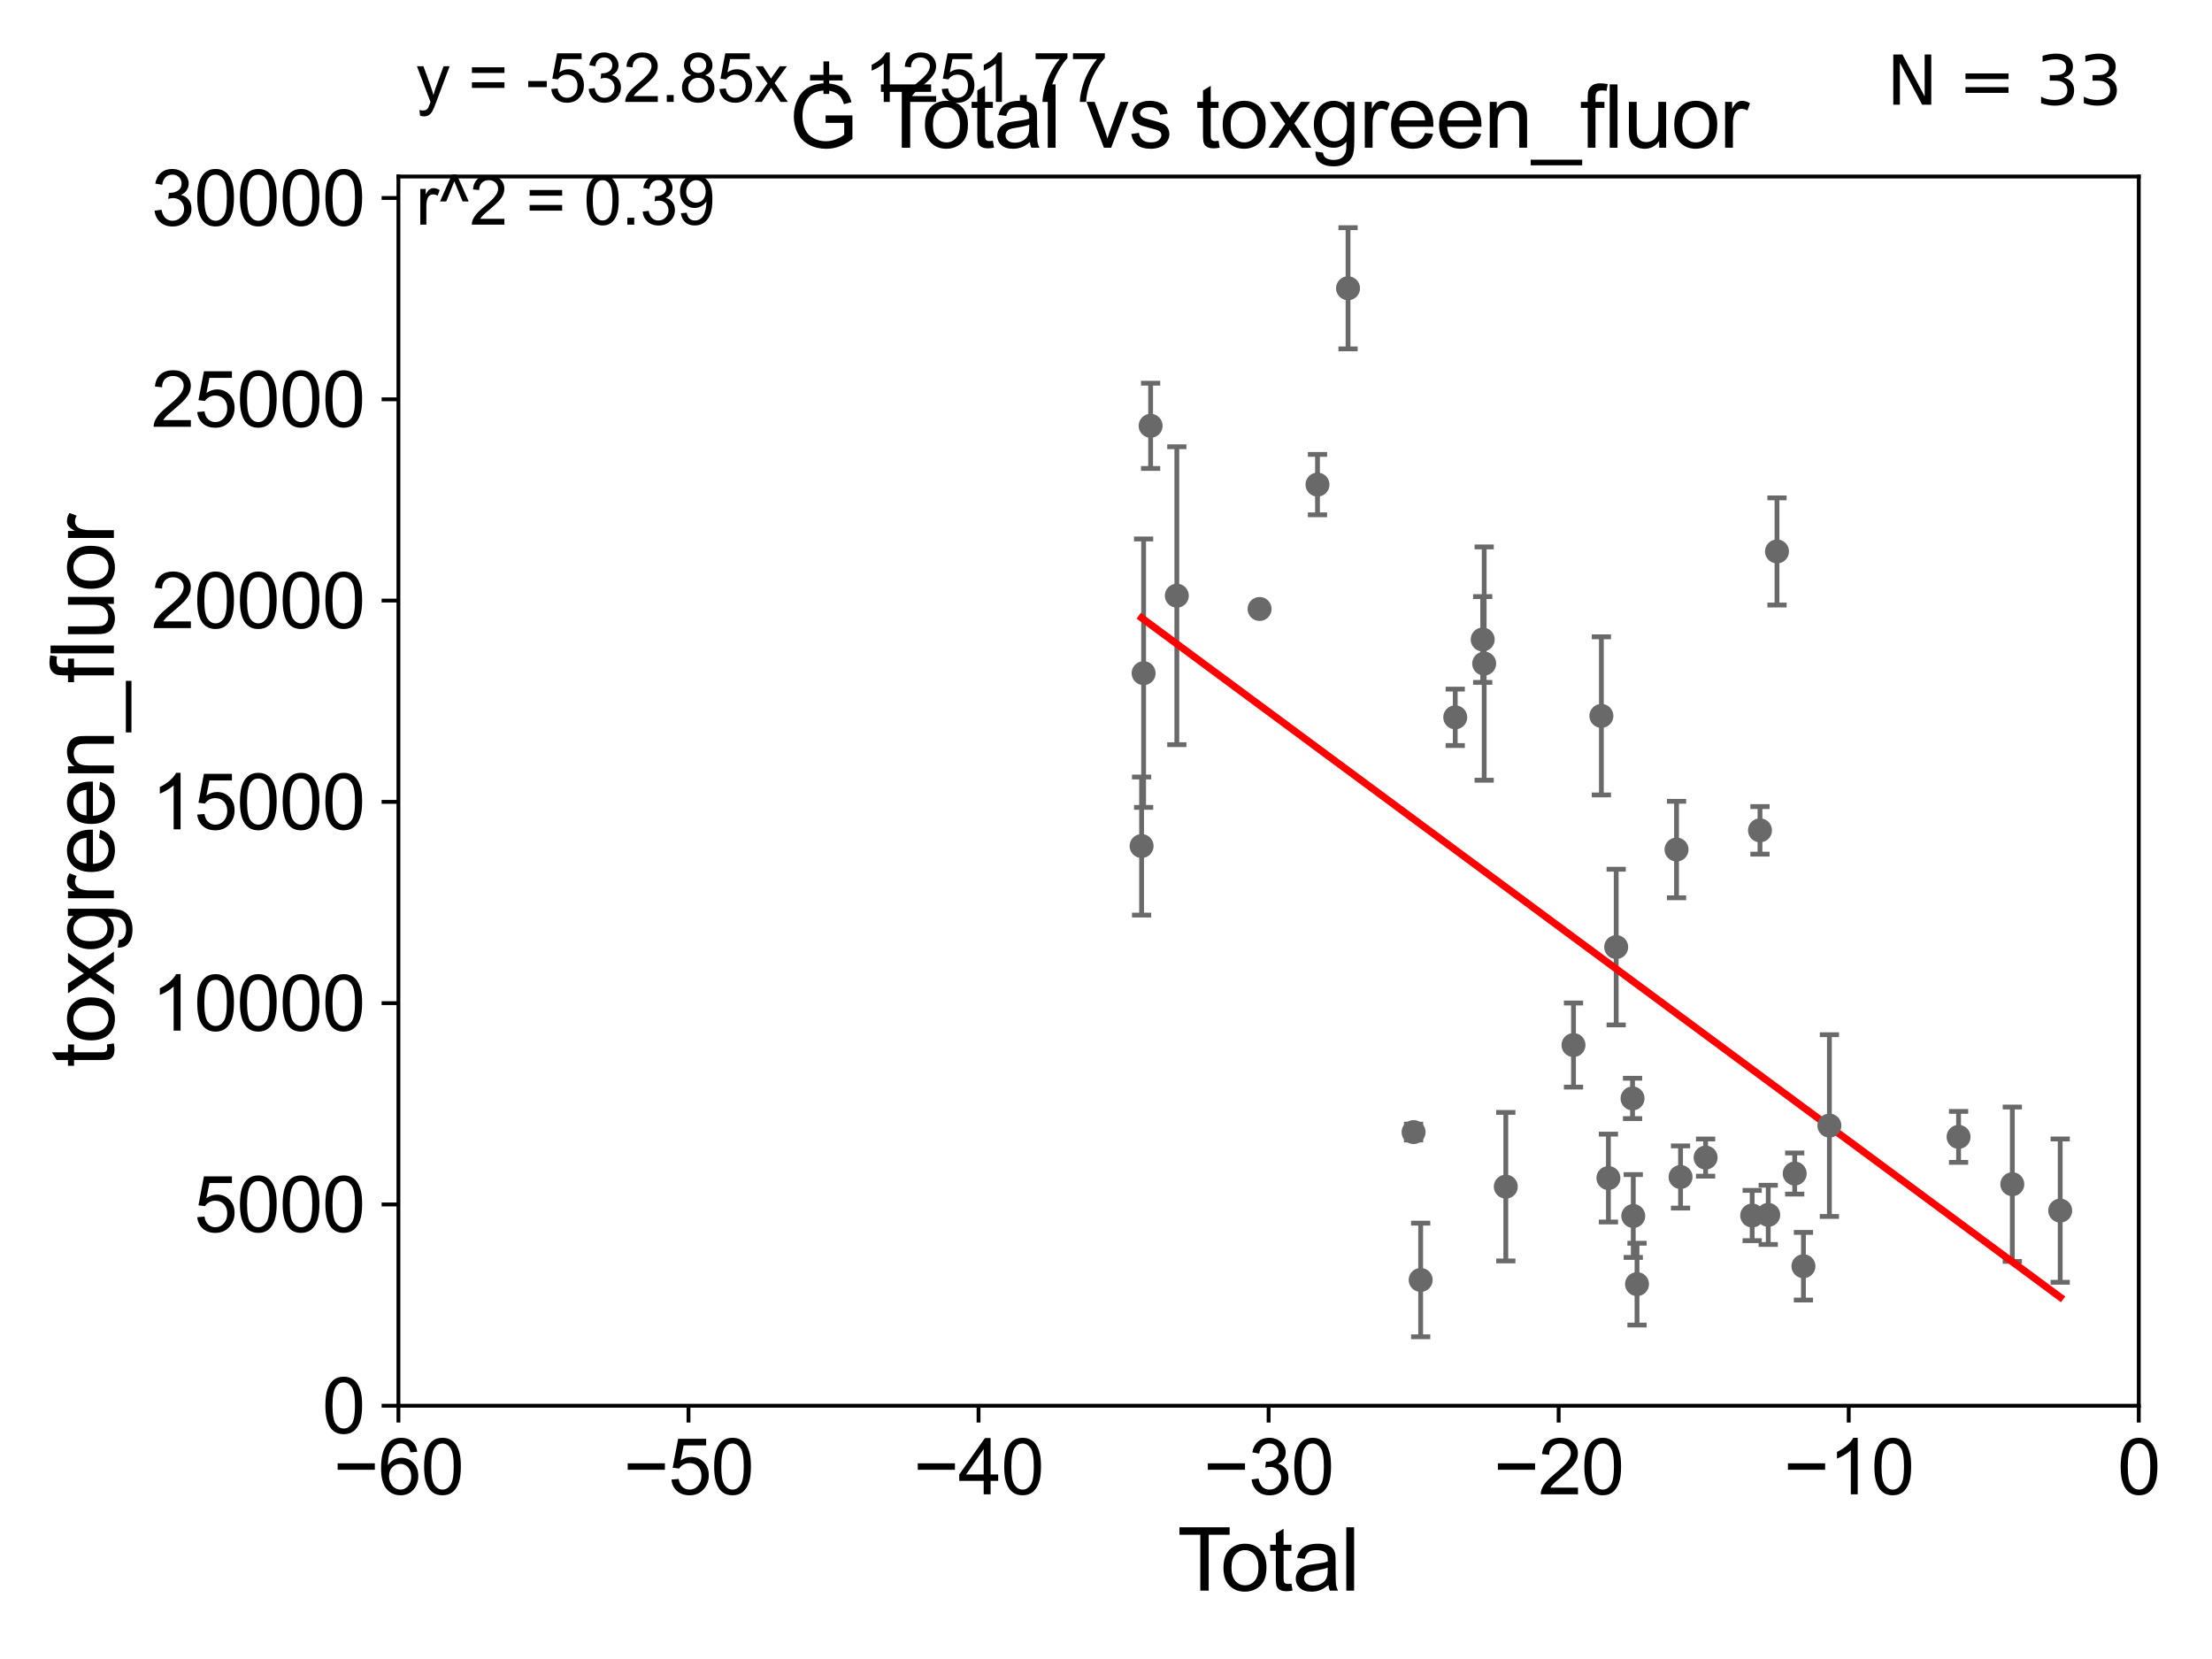<?xml version="1.0" encoding="utf-8" standalone="no"?>
<!DOCTYPE svg PUBLIC "-//W3C//DTD SVG 1.1//EN"
  "http://www.w3.org/Graphics/SVG/1.1/DTD/svg11.dtd">
<svg xmlns:xlink="http://www.w3.org/1999/xlink" width="460.8pt" height="345.6pt" viewBox="0 0 460.8 345.6" xmlns="http://www.w3.org/2000/svg" version="1.1">
 <defs>
  <style type="text/css">*{stroke-linejoin: round; stroke-linecap: butt}</style>
 </defs>
 <g id="figure_1">
  <g id="patch_1">
   <path d="M 0 345.6 
L 460.8 345.6 
L 460.8 0 
L 0 0 
z
" style="fill: #ffffff"/>
  </g>
  <g id="axes_1">
   <g id="patch_2">
    <path d="M 83 292.84 
L 445.545 292.84 
L 445.545 36.775 
L 83 36.775 
z
" style="fill: #ffffff"/>
   </g>
   <g id="PathCollection_1">
    <defs>
     <path id="ma44694ecc5" d="M 0 1.118 
C 0.297 1.118 0.581 1 0.791 0.791 
C 1 0.581 1.118 0.297 1.118 0 
C 1.118 -0.297 1 -0.581 0.791 -0.791 
C 0.581 -1 0.297 -1.118 0 -1.118 
C -0.297 -1.118 -0.581 -1 -0.791 -0.791 
C -1 -0.581 -1.118 -0.297 -1.118 0 
C -1.118 0.297 -1 0.581 -0.791 0.791 
C -0.581 1 -0.297 1.118 0 1.118 
z
" style="stroke: #696969"/>
    </defs>
    <g clip-path="url(#pc941102da1)">
     <use xlink:href="#ma44694ecc5" x="237.815" y="176.243" style="fill: #696969; stroke: #696969"/>
     <use xlink:href="#ma44694ecc5" x="408.008" y="236.833" style="fill: #696969; stroke: #696969"/>
     <use xlink:href="#ma44694ecc5" x="381.098" y="234.483" style="fill: #696969; stroke: #696969"/>
     <use xlink:href="#ma44694ecc5" x="375.69" y="263.778" style="fill: #696969; stroke: #696969"/>
     <use xlink:href="#ma44694ecc5" x="373.869" y="244.471" style="fill: #696969; stroke: #696969"/>
     <use xlink:href="#ma44694ecc5" x="370.181" y="114.876" style="fill: #696969; stroke: #696969"/>
     <use xlink:href="#ma44694ecc5" x="368.355" y="253.076" style="fill: #696969; stroke: #696969"/>
     <use xlink:href="#ma44694ecc5" x="366.636" y="172.979" style="fill: #696969; stroke: #696969"/>
     <use xlink:href="#ma44694ecc5" x="365.01" y="253.215" style="fill: #696969; stroke: #696969"/>
     <use xlink:href="#ma44694ecc5" x="355.309" y="241.145" style="fill: #696969; stroke: #696969"/>
     <use xlink:href="#ma44694ecc5" x="350.088" y="245.19" style="fill: #696969; stroke: #696969"/>
     <use xlink:href="#ma44694ecc5" x="349.252" y="176.976" style="fill: #696969; stroke: #696969"/>
     <use xlink:href="#ma44694ecc5" x="341.019" y="267.506" style="fill: #696969; stroke: #696969"/>
     <use xlink:href="#ma44694ecc5" x="340.24" y="253.315" style="fill: #696969; stroke: #696969"/>
     <use xlink:href="#ma44694ecc5" x="419.202" y="246.692" style="fill: #696969; stroke: #696969"/>
     <use xlink:href="#ma44694ecc5" x="336.683" y="197.292" style="fill: #696969; stroke: #696969"/>
     <use xlink:href="#ma44694ecc5" x="340.09" y="228.822" style="fill: #696969; stroke: #696969"/>
     <use xlink:href="#ma44694ecc5" x="333.598" y="149.132" style="fill: #696969; stroke: #696969"/>
     <use xlink:href="#ma44694ecc5" x="238.237" y="140.234" style="fill: #696969; stroke: #696969"/>
     <use xlink:href="#ma44694ecc5" x="239.696" y="88.704" style="fill: #696969; stroke: #696969"/>
     <use xlink:href="#ma44694ecc5" x="245.156" y="124.093" style="fill: #696969; stroke: #696969"/>
     <use xlink:href="#ma44694ecc5" x="262.395" y="126.86" style="fill: #696969; stroke: #696969"/>
     <use xlink:href="#ma44694ecc5" x="274.459" y="100.95" style="fill: #696969; stroke: #696969"/>
     <use xlink:href="#ma44694ecc5" x="280.821" y="60.054" style="fill: #696969; stroke: #696969"/>
     <use xlink:href="#ma44694ecc5" x="335.063" y="245.411" style="fill: #696969; stroke: #696969"/>
     <use xlink:href="#ma44694ecc5" x="294.475" y="235.833" style="fill: #696969; stroke: #696969"/>
     <use xlink:href="#ma44694ecc5" x="303.153" y="149.431" style="fill: #696969; stroke: #696969"/>
     <use xlink:href="#ma44694ecc5" x="308.872" y="133.218" style="fill: #696969; stroke: #696969"/>
     <use xlink:href="#ma44694ecc5" x="309.182" y="138.234" style="fill: #696969; stroke: #696969"/>
     <use xlink:href="#ma44694ecc5" x="313.686" y="247.202" style="fill: #696969; stroke: #696969"/>
     <use xlink:href="#ma44694ecc5" x="327.789" y="217.703" style="fill: #696969; stroke: #696969"/>
     <use xlink:href="#ma44694ecc5" x="295.952" y="266.64" style="fill: #696969; stroke: #696969"/>
     <use xlink:href="#ma44694ecc5" x="429.177" y="252.194" style="fill: #696969; stroke: #696969"/>
    </g>
   </g>
   <g id="matplotlib.axis_1">
    <g id="xtick_1">
     <g id="line2d_1">
      <defs>
       <path id="m120d0cb583" d="M 0 0 
L 0 3.5 
" style="stroke: #000000; stroke-width: 0.8"/>
      </defs>
      <g>
       <use xlink:href="#m120d0cb583" x="83" y="292.84" style="stroke: #000000; stroke-width: 0.8"/>
      </g>
     </g>
     <g id="text_1">
      <!-- −60 -->
      <g transform="translate(69.43 311.293)scale(0.16 -0.16)">
       <defs>
        <path id="ArialMT-2212" d="M 3381 1997 
L 356 1997 
L 356 2522 
L 3381 2522 
L 3381 1997 
z
" transform="scale(0.016)"/>
        <path id="ArialMT-36" d="M 3184 3459 
L 2625 3416 
Q 2550 3747 2413 3897 
Q 2184 4138 1850 4138 
Q 1581 4138 1378 3988 
Q 1113 3794 959 3422 
Q 806 3050 800 2363 
Q 1003 2672 1297 2822 
Q 1591 2972 1913 2972 
Q 2475 2972 2870 2558 
Q 3266 2144 3266 1488 
Q 3266 1056 3080 686 
Q 2894 316 2569 119 
Q 2244 -78 1831 -78 
Q 1128 -78 684 439 
Q 241 956 241 2144 
Q 241 3472 731 4075 
Q 1159 4600 1884 4600 
Q 2425 4600 2770 4297 
Q 3116 3994 3184 3459 
z
M 888 1484 
Q 888 1194 1011 928 
Q 1134 663 1356 523 
Q 1578 384 1822 384 
Q 2178 384 2434 671 
Q 2691 959 2691 1453 
Q 2691 1928 2437 2201 
Q 2184 2475 1800 2475 
Q 1419 2475 1153 2201 
Q 888 1928 888 1484 
z
" transform="scale(0.016)"/>
        <path id="ArialMT-30" d="M 266 2259 
Q 266 3072 433 3567 
Q 600 4063 929 4331 
Q 1259 4600 1759 4600 
Q 2128 4600 2406 4451 
Q 2684 4303 2865 4023 
Q 3047 3744 3150 3342 
Q 3253 2941 3253 2259 
Q 3253 1453 3087 958 
Q 2922 463 2592 192 
Q 2263 -78 1759 -78 
Q 1097 -78 719 397 
Q 266 969 266 2259 
z
M 844 2259 
Q 844 1131 1108 757 
Q 1372 384 1759 384 
Q 2147 384 2411 759 
Q 2675 1134 2675 2259 
Q 2675 3391 2411 3762 
Q 2147 4134 1753 4134 
Q 1366 4134 1134 3806 
Q 844 3388 844 2259 
z
" transform="scale(0.016)"/>
       </defs>
       <use xlink:href="#ArialMT-2212"/>
       <use xlink:href="#ArialMT-36" x="58.398"/>
       <use xlink:href="#ArialMT-30" x="114.014"/>
      </g>
     </g>
    </g>
    <g id="xtick_2">
     <g id="line2d_2">
      <g>
       <use xlink:href="#m120d0cb583" x="143.424" y="292.84" style="stroke: #000000; stroke-width: 0.8"/>
      </g>
     </g>
     <g id="text_2">
      <!-- −50 -->
      <g transform="translate(129.854 311.293)scale(0.16 -0.16)">
       <defs>
        <path id="ArialMT-35" d="M 266 1200 
L 856 1250 
Q 922 819 1161 601 
Q 1400 384 1738 384 
Q 2144 384 2425 690 
Q 2706 997 2706 1503 
Q 2706 1984 2436 2262 
Q 2166 2541 1728 2541 
Q 1456 2541 1237 2417 
Q 1019 2294 894 2097 
L 366 2166 
L 809 4519 
L 3088 4519 
L 3088 3981 
L 1259 3981 
L 1013 2750 
Q 1425 3038 1878 3038 
Q 2478 3038 2890 2622 
Q 3303 2206 3303 1553 
Q 3303 931 2941 478 
Q 2500 -78 1738 -78 
Q 1113 -78 717 272 
Q 322 622 266 1200 
z
" transform="scale(0.016)"/>
       </defs>
       <use xlink:href="#ArialMT-2212"/>
       <use xlink:href="#ArialMT-35" x="58.398"/>
       <use xlink:href="#ArialMT-30" x="114.014"/>
      </g>
     </g>
    </g>
    <g id="xtick_3">
     <g id="line2d_3">
      <g>
       <use xlink:href="#m120d0cb583" x="203.848" y="292.84" style="stroke: #000000; stroke-width: 0.8"/>
      </g>
     </g>
     <g id="text_3">
      <!-- −40 -->
      <g transform="translate(190.278 311.293)scale(0.16 -0.16)">
       <defs>
        <path id="ArialMT-34" d="M 2069 0 
L 2069 1097 
L 81 1097 
L 81 1613 
L 2172 4581 
L 2631 4581 
L 2631 1613 
L 3250 1613 
L 3250 1097 
L 2631 1097 
L 2631 0 
L 2069 0 
z
M 2069 1613 
L 2069 3678 
L 634 1613 
L 2069 1613 
z
" transform="scale(0.016)"/>
       </defs>
       <use xlink:href="#ArialMT-2212"/>
       <use xlink:href="#ArialMT-34" x="58.398"/>
       <use xlink:href="#ArialMT-30" x="114.014"/>
      </g>
     </g>
    </g>
    <g id="xtick_4">
     <g id="line2d_4">
      <g>
       <use xlink:href="#m120d0cb583" x="264.272" y="292.84" style="stroke: #000000; stroke-width: 0.8"/>
      </g>
     </g>
     <g id="text_4">
      <!-- −30 -->
      <g transform="translate(250.702 311.293)scale(0.16 -0.16)">
       <defs>
        <path id="ArialMT-33" d="M 269 1209 
L 831 1284 
Q 928 806 1161 595 
Q 1394 384 1728 384 
Q 2125 384 2398 659 
Q 2672 934 2672 1341 
Q 2672 1728 2419 1979 
Q 2166 2231 1775 2231 
Q 1616 2231 1378 2169 
L 1441 2663 
Q 1497 2656 1531 2656 
Q 1891 2656 2178 2843 
Q 2466 3031 2466 3422 
Q 2466 3731 2256 3934 
Q 2047 4138 1716 4138 
Q 1388 4138 1169 3931 
Q 950 3725 888 3313 
L 325 3413 
Q 428 3978 793 4289 
Q 1159 4600 1703 4600 
Q 2078 4600 2393 4439 
Q 2709 4278 2876 4000 
Q 3044 3722 3044 3409 
Q 3044 3113 2884 2869 
Q 2725 2625 2413 2481 
Q 2819 2388 3044 2092 
Q 3269 1797 3269 1353 
Q 3269 753 2831 336 
Q 2394 -81 1725 -81 
Q 1122 -81 723 278 
Q 325 638 269 1209 
z
" transform="scale(0.016)"/>
       </defs>
       <use xlink:href="#ArialMT-2212"/>
       <use xlink:href="#ArialMT-33" x="58.398"/>
       <use xlink:href="#ArialMT-30" x="114.014"/>
      </g>
     </g>
    </g>
    <g id="xtick_5">
     <g id="line2d_5">
      <g>
       <use xlink:href="#m120d0cb583" x="324.697" y="292.84" style="stroke: #000000; stroke-width: 0.8"/>
      </g>
     </g>
     <g id="text_5">
      <!-- −20 -->
      <g transform="translate(311.127 311.293)scale(0.16 -0.16)">
       <defs>
        <path id="ArialMT-32" d="M 3222 541 
L 3222 0 
L 194 0 
Q 188 203 259 391 
Q 375 700 629 1000 
Q 884 1300 1366 1694 
Q 2113 2306 2375 2664 
Q 2638 3022 2638 3341 
Q 2638 3675 2398 3904 
Q 2159 4134 1775 4134 
Q 1369 4134 1125 3890 
Q 881 3647 878 3216 
L 300 3275 
Q 359 3922 746 4261 
Q 1134 4600 1788 4600 
Q 2447 4600 2831 4234 
Q 3216 3869 3216 3328 
Q 3216 3053 3103 2787 
Q 2991 2522 2730 2228 
Q 2469 1934 1863 1422 
Q 1356 997 1212 845 
Q 1069 694 975 541 
L 3222 541 
z
" transform="scale(0.016)"/>
       </defs>
       <use xlink:href="#ArialMT-2212"/>
       <use xlink:href="#ArialMT-32" x="58.398"/>
       <use xlink:href="#ArialMT-30" x="114.014"/>
      </g>
     </g>
    </g>
    <g id="xtick_6">
     <g id="line2d_6">
      <g>
       <use xlink:href="#m120d0cb583" x="385.121" y="292.84" style="stroke: #000000; stroke-width: 0.8"/>
      </g>
     </g>
     <g id="text_6">
      <!-- −10 -->
      <g transform="translate(371.551 311.293)scale(0.16 -0.16)">
       <defs>
        <path id="ArialMT-31" d="M 2384 0 
L 1822 0 
L 1822 3584 
Q 1619 3391 1289 3197 
Q 959 3003 697 2906 
L 697 3450 
Q 1169 3672 1522 3987 
Q 1875 4303 2022 4600 
L 2384 4600 
L 2384 0 
z
" transform="scale(0.016)"/>
       </defs>
       <use xlink:href="#ArialMT-2212"/>
       <use xlink:href="#ArialMT-31" x="58.398"/>
       <use xlink:href="#ArialMT-30" x="114.014"/>
      </g>
     </g>
    </g>
    <g id="xtick_7">
     <g id="line2d_7">
      <g>
       <use xlink:href="#m120d0cb583" x="445.545" y="292.84" style="stroke: #000000; stroke-width: 0.8"/>
      </g>
     </g>
     <g id="text_7">
      <!-- 0 -->
      <g transform="translate(441.096 311.293)scale(0.16 -0.16)">
       <use xlink:href="#ArialMT-30"/>
      </g>
     </g>
    </g>
    <g id="text_8">
     <!-- Total -->
     <g transform="translate(245.267 331.357)scale(0.18 -0.18)">
      <defs>
       <path id="ArialMT-54" d="M 1659 0 
L 1659 4041 
L 150 4041 
L 150 4581 
L 3781 4581 
L 3781 4041 
L 2266 4041 
L 2266 0 
L 1659 0 
z
" transform="scale(0.016)"/>
       <path id="ArialMT-6f" d="M 213 1659 
Q 213 2581 725 3025 
Q 1153 3394 1769 3394 
Q 2453 3394 2887 2945 
Q 3322 2497 3322 1706 
Q 3322 1066 3130 698 
Q 2938 331 2570 128 
Q 2203 -75 1769 -75 
Q 1072 -75 642 372 
Q 213 819 213 1659 
z
M 791 1659 
Q 791 1022 1069 705 
Q 1347 388 1769 388 
Q 2188 388 2466 706 
Q 2744 1025 2744 1678 
Q 2744 2294 2464 2611 
Q 2184 2928 1769 2928 
Q 1347 2928 1069 2612 
Q 791 2297 791 1659 
z
" transform="scale(0.016)"/>
       <path id="ArialMT-74" d="M 1650 503 
L 1731 6 
Q 1494 -44 1306 -44 
Q 1000 -44 831 53 
Q 663 150 594 308 
Q 525 466 525 972 
L 525 2881 
L 113 2881 
L 113 3319 
L 525 3319 
L 525 4141 
L 1084 4478 
L 1084 3319 
L 1650 3319 
L 1650 2881 
L 1084 2881 
L 1084 941 
Q 1084 700 1114 631 
Q 1144 563 1211 522 
Q 1278 481 1403 481 
Q 1497 481 1650 503 
z
" transform="scale(0.016)"/>
       <path id="ArialMT-61" d="M 2588 409 
Q 2275 144 1986 34 
Q 1697 -75 1366 -75 
Q 819 -75 525 192 
Q 231 459 231 875 
Q 231 1119 342 1320 
Q 453 1522 633 1644 
Q 813 1766 1038 1828 
Q 1203 1872 1538 1913 
Q 2219 1994 2541 2106 
Q 2544 2222 2544 2253 
Q 2544 2597 2384 2738 
Q 2169 2928 1744 2928 
Q 1347 2928 1158 2789 
Q 969 2650 878 2297 
L 328 2372 
Q 403 2725 575 2942 
Q 747 3159 1072 3276 
Q 1397 3394 1825 3394 
Q 2250 3394 2515 3294 
Q 2781 3194 2906 3042 
Q 3031 2891 3081 2659 
Q 3109 2516 3109 2141 
L 3109 1391 
Q 3109 606 3145 398 
Q 3181 191 3288 0 
L 2700 0 
Q 2613 175 2588 409 
z
M 2541 1666 
Q 2234 1541 1622 1453 
Q 1275 1403 1131 1340 
Q 988 1278 909 1158 
Q 831 1038 831 891 
Q 831 666 1001 516 
Q 1172 366 1500 366 
Q 1825 366 2078 508 
Q 2331 650 2450 897 
Q 2541 1088 2541 1459 
L 2541 1666 
z
" transform="scale(0.016)"/>
       <path id="ArialMT-6c" d="M 409 0 
L 409 4581 
L 972 4581 
L 972 0 
L 409 0 
z
" transform="scale(0.016)"/>
      </defs>
      <use xlink:href="#ArialMT-54"/>
      <use xlink:href="#ArialMT-6f" x="49.959"/>
      <use xlink:href="#ArialMT-74" x="105.574"/>
      <use xlink:href="#ArialMT-61" x="133.357"/>
      <use xlink:href="#ArialMT-6c" x="188.973"/>
     </g>
    </g>
   </g>
   <g id="matplotlib.axis_2">
    <g id="ytick_1">
     <g id="line2d_8">
      <defs>
       <path id="m7fdea0b33a" d="M 0 0 
L -3.5 0 
" style="stroke: #000000; stroke-width: 0.8"/>
      </defs>
      <g>
       <use xlink:href="#m7fdea0b33a" x="83" y="292.84" style="stroke: #000000; stroke-width: 0.8"/>
      </g>
     </g>
     <g id="text_9">
      <!-- 0 -->
      <g transform="translate(67.103 298.566)scale(0.16 -0.16)">
       <use xlink:href="#ArialMT-30"/>
      </g>
     </g>
    </g>
    <g id="ytick_2">
     <g id="line2d_9">
      <g>
       <use xlink:href="#m7fdea0b33a" x="83" y="250.908" style="stroke: #000000; stroke-width: 0.8"/>
      </g>
     </g>
     <g id="text_10">
      <!-- 5000 -->
      <g transform="translate(40.41 256.634)scale(0.16 -0.16)">
       <use xlink:href="#ArialMT-35"/>
       <use xlink:href="#ArialMT-30" x="55.615"/>
       <use xlink:href="#ArialMT-30" x="111.23"/>
       <use xlink:href="#ArialMT-30" x="166.846"/>
      </g>
     </g>
    </g>
    <g id="ytick_3">
     <g id="line2d_10">
      <g>
       <use xlink:href="#m7fdea0b33a" x="83" y="208.976" style="stroke: #000000; stroke-width: 0.8"/>
      </g>
     </g>
     <g id="text_11">
      <!-- 10000 -->
      <g transform="translate(31.512 214.702)scale(0.16 -0.16)">
       <use xlink:href="#ArialMT-31"/>
       <use xlink:href="#ArialMT-30" x="55.615"/>
       <use xlink:href="#ArialMT-30" x="111.23"/>
       <use xlink:href="#ArialMT-30" x="166.846"/>
       <use xlink:href="#ArialMT-30" x="222.461"/>
      </g>
     </g>
    </g>
    <g id="ytick_4">
     <g id="line2d_11">
      <g>
       <use xlink:href="#m7fdea0b33a" x="83" y="167.043" style="stroke: #000000; stroke-width: 0.8"/>
      </g>
     </g>
     <g id="text_12">
      <!-- 15000 -->
      <g transform="translate(31.512 172.77)scale(0.16 -0.16)">
       <use xlink:href="#ArialMT-31"/>
       <use xlink:href="#ArialMT-35" x="55.615"/>
       <use xlink:href="#ArialMT-30" x="111.23"/>
       <use xlink:href="#ArialMT-30" x="166.846"/>
       <use xlink:href="#ArialMT-30" x="222.461"/>
      </g>
     </g>
    </g>
    <g id="ytick_5">
     <g id="line2d_12">
      <g>
       <use xlink:href="#m7fdea0b33a" x="83" y="125.111" style="stroke: #000000; stroke-width: 0.8"/>
      </g>
     </g>
     <g id="text_13">
      <!-- 20000 -->
      <g transform="translate(31.512 130.837)scale(0.16 -0.16)">
       <use xlink:href="#ArialMT-32"/>
       <use xlink:href="#ArialMT-30" x="55.615"/>
       <use xlink:href="#ArialMT-30" x="111.23"/>
       <use xlink:href="#ArialMT-30" x="166.846"/>
       <use xlink:href="#ArialMT-30" x="222.461"/>
      </g>
     </g>
    </g>
    <g id="ytick_6">
     <g id="line2d_13">
      <g>
       <use xlink:href="#m7fdea0b33a" x="83" y="83.179" style="stroke: #000000; stroke-width: 0.8"/>
      </g>
     </g>
     <g id="text_14">
      <!-- 25000 -->
      <g transform="translate(31.512 88.905)scale(0.16 -0.16)">
       <use xlink:href="#ArialMT-32"/>
       <use xlink:href="#ArialMT-35" x="55.615"/>
       <use xlink:href="#ArialMT-30" x="111.23"/>
       <use xlink:href="#ArialMT-30" x="166.846"/>
       <use xlink:href="#ArialMT-30" x="222.461"/>
      </g>
     </g>
    </g>
    <g id="ytick_7">
     <g id="line2d_14">
      <g>
       <use xlink:href="#m7fdea0b33a" x="83" y="41.247" style="stroke: #000000; stroke-width: 0.8"/>
      </g>
     </g>
     <g id="text_15">
      <!-- 30000 -->
      <g transform="translate(31.512 46.973)scale(0.16 -0.16)">
       <use xlink:href="#ArialMT-33"/>
       <use xlink:href="#ArialMT-30" x="55.615"/>
       <use xlink:href="#ArialMT-30" x="111.23"/>
       <use xlink:href="#ArialMT-30" x="166.846"/>
       <use xlink:href="#ArialMT-30" x="222.461"/>
      </g>
     </g>
    </g>
    <g id="text_16">
     <!-- toxgreen_fluor -->
     <g transform="translate(23.724 222.34)rotate(-90)scale(0.18 -0.18)">
      <defs>
       <path id="ArialMT-78" d="M 47 0 
L 1259 1725 
L 138 3319 
L 841 3319 
L 1350 2541 
Q 1494 2319 1581 2169 
Q 1719 2375 1834 2534 
L 2394 3319 
L 3066 3319 
L 1919 1756 
L 3153 0 
L 2463 0 
L 1781 1031 
L 1600 1309 
L 728 0 
L 47 0 
z
" transform="scale(0.016)"/>
       <path id="ArialMT-67" d="M 319 -275 
L 866 -356 
Q 900 -609 1056 -725 
Q 1266 -881 1628 -881 
Q 2019 -881 2231 -725 
Q 2444 -569 2519 -288 
Q 2563 -116 2559 434 
Q 2191 0 1641 0 
Q 956 0 581 494 
Q 206 988 206 1678 
Q 206 2153 378 2554 
Q 550 2956 876 3175 
Q 1203 3394 1644 3394 
Q 2231 3394 2613 2919 
L 2613 3319 
L 3131 3319 
L 3131 450 
Q 3131 -325 2973 -648 
Q 2816 -972 2473 -1159 
Q 2131 -1347 1631 -1347 
Q 1038 -1347 672 -1080 
Q 306 -813 319 -275 
z
M 784 1719 
Q 784 1066 1043 766 
Q 1303 466 1694 466 
Q 2081 466 2343 764 
Q 2606 1063 2606 1700 
Q 2606 2309 2336 2618 
Q 2066 2928 1684 2928 
Q 1309 2928 1046 2623 
Q 784 2319 784 1719 
z
" transform="scale(0.016)"/>
       <path id="ArialMT-72" d="M 416 0 
L 416 3319 
L 922 3319 
L 922 2816 
Q 1116 3169 1280 3281 
Q 1444 3394 1641 3394 
Q 1925 3394 2219 3213 
L 2025 2691 
Q 1819 2813 1613 2813 
Q 1428 2813 1281 2702 
Q 1134 2591 1072 2394 
Q 978 2094 978 1738 
L 978 0 
L 416 0 
z
" transform="scale(0.016)"/>
       <path id="ArialMT-65" d="M 2694 1069 
L 3275 997 
Q 3138 488 2766 206 
Q 2394 -75 1816 -75 
Q 1088 -75 661 373 
Q 234 822 234 1631 
Q 234 2469 665 2931 
Q 1097 3394 1784 3394 
Q 2450 3394 2872 2941 
Q 3294 2488 3294 1666 
Q 3294 1616 3291 1516 
L 816 1516 
Q 847 969 1125 678 
Q 1403 388 1819 388 
Q 2128 388 2347 550 
Q 2566 713 2694 1069 
z
M 847 1978 
L 2700 1978 
Q 2663 2397 2488 2606 
Q 2219 2931 1791 2931 
Q 1403 2931 1139 2672 
Q 875 2413 847 1978 
z
" transform="scale(0.016)"/>
       <path id="ArialMT-6e" d="M 422 0 
L 422 3319 
L 928 3319 
L 928 2847 
Q 1294 3394 1984 3394 
Q 2284 3394 2536 3286 
Q 2788 3178 2913 3003 
Q 3038 2828 3088 2588 
Q 3119 2431 3119 2041 
L 3119 0 
L 2556 0 
L 2556 2019 
Q 2556 2363 2490 2533 
Q 2425 2703 2258 2804 
Q 2091 2906 1866 2906 
Q 1506 2906 1245 2678 
Q 984 2450 984 1813 
L 984 0 
L 422 0 
z
" transform="scale(0.016)"/>
       <path id="ArialMT-5f" d="M -97 -1272 
L -97 -866 
L 3631 -866 
L 3631 -1272 
L -97 -1272 
z
" transform="scale(0.016)"/>
       <path id="ArialMT-66" d="M 556 0 
L 556 2881 
L 59 2881 
L 59 3319 
L 556 3319 
L 556 3672 
Q 556 4006 616 4169 
Q 697 4388 901 4523 
Q 1106 4659 1475 4659 
Q 1713 4659 2000 4603 
L 1916 4113 
Q 1741 4144 1584 4144 
Q 1328 4144 1222 4034 
Q 1116 3925 1116 3625 
L 1116 3319 
L 1763 3319 
L 1763 2881 
L 1116 2881 
L 1116 0 
L 556 0 
z
" transform="scale(0.016)"/>
       <path id="ArialMT-75" d="M 2597 0 
L 2597 488 
Q 2209 -75 1544 -75 
Q 1250 -75 995 37 
Q 741 150 617 320 
Q 494 491 444 738 
Q 409 903 409 1263 
L 409 3319 
L 972 3319 
L 972 1478 
Q 972 1038 1006 884 
Q 1059 663 1231 536 
Q 1403 409 1656 409 
Q 1909 409 2131 539 
Q 2353 669 2445 892 
Q 2538 1116 2538 1541 
L 2538 3319 
L 3100 3319 
L 3100 0 
L 2597 0 
z
" transform="scale(0.016)"/>
      </defs>
      <use xlink:href="#ArialMT-74"/>
      <use xlink:href="#ArialMT-6f" x="27.783"/>
      <use xlink:href="#ArialMT-78" x="83.398"/>
      <use xlink:href="#ArialMT-67" x="133.398"/>
      <use xlink:href="#ArialMT-72" x="189.014"/>
      <use xlink:href="#ArialMT-65" x="222.314"/>
      <use xlink:href="#ArialMT-65" x="277.93"/>
      <use xlink:href="#ArialMT-6e" x="333.545"/>
      <use xlink:href="#ArialMT-5f" x="389.16"/>
      <use xlink:href="#ArialMT-66" x="444.775"/>
      <use xlink:href="#ArialMT-6c" x="472.559"/>
      <use xlink:href="#ArialMT-75" x="494.775"/>
      <use xlink:href="#ArialMT-6f" x="550.391"/>
      <use xlink:href="#ArialMT-72" x="606.006"/>
     </g>
    </g>
   </g>
   <g id="LineCollection_1">
    <path d="M 237.815 190.626 
L 237.815 161.86 
" clip-path="url(#pc941102da1)" style="fill: none; stroke: #696969"/>
    <path d="M 408.008 242.14 
L 408.008 231.527 
" clip-path="url(#pc941102da1)" style="fill: none; stroke: #696969"/>
    <path d="M 381.098 253.412 
L 381.098 215.553 
" clip-path="url(#pc941102da1)" style="fill: none; stroke: #696969"/>
    <path d="M 375.69 270.821 
L 375.69 256.735 
" clip-path="url(#pc941102da1)" style="fill: none; stroke: #696969"/>
    <path d="M 373.869 248.751 
L 373.869 240.191 
" clip-path="url(#pc941102da1)" style="fill: none; stroke: #696969"/>
    <path d="M 370.181 126.036 
L 370.181 103.717 
" clip-path="url(#pc941102da1)" style="fill: none; stroke: #696969"/>
    <path d="M 368.355 259.244 
L 368.355 246.908 
" clip-path="url(#pc941102da1)" style="fill: none; stroke: #696969"/>
    <path d="M 366.636 177.93 
L 366.636 168.027 
" clip-path="url(#pc941102da1)" style="fill: none; stroke: #696969"/>
    <path d="M 365.01 258.454 
L 365.01 247.975 
" clip-path="url(#pc941102da1)" style="fill: none; stroke: #696969"/>
    <path d="M 355.309 245.019 
L 355.309 237.272 
" clip-path="url(#pc941102da1)" style="fill: none; stroke: #696969"/>
    <path d="M 350.088 251.667 
L 350.088 238.713 
" clip-path="url(#pc941102da1)" style="fill: none; stroke: #696969"/>
    <path d="M 349.252 187.026 
L 349.252 166.926 
" clip-path="url(#pc941102da1)" style="fill: none; stroke: #696969"/>
    <path d="M 341.019 276.028 
L 341.019 258.985 
" clip-path="url(#pc941102da1)" style="fill: none; stroke: #696969"/>
    <path d="M 340.24 261.944 
L 340.24 244.687 
" clip-path="url(#pc941102da1)" style="fill: none; stroke: #696969"/>
    <path d="M 419.202 262.773 
L 419.202 230.611 
" clip-path="url(#pc941102da1)" style="fill: none; stroke: #696969"/>
    <path d="M 336.683 213.509 
L 336.683 181.075 
" clip-path="url(#pc941102da1)" style="fill: none; stroke: #696969"/>
    <path d="M 340.09 233.021 
L 340.09 224.622 
" clip-path="url(#pc941102da1)" style="fill: none; stroke: #696969"/>
    <path d="M 333.598 165.602 
L 333.598 132.662 
" clip-path="url(#pc941102da1)" style="fill: none; stroke: #696969"/>
    <path d="M 238.237 168.191 
L 238.237 112.277 
" clip-path="url(#pc941102da1)" style="fill: none; stroke: #696969"/>
    <path d="M 239.696 97.582 
L 239.696 79.826 
" clip-path="url(#pc941102da1)" style="fill: none; stroke: #696969"/>
    <path d="M 245.156 155.126 
L 245.156 93.061 
" clip-path="url(#pc941102da1)" style="fill: none; stroke: #696969"/>
    <path d="M 262.395 127.433 
L 262.395 126.287 
" clip-path="url(#pc941102da1)" style="fill: none; stroke: #696969"/>
    <path d="M 274.459 107.242 
L 274.459 94.657 
" clip-path="url(#pc941102da1)" style="fill: none; stroke: #696969"/>
    <path d="M 280.821 72.677 
L 280.821 47.43 
" clip-path="url(#pc941102da1)" style="fill: none; stroke: #696969"/>
    <path d="M 335.063 254.561 
L 335.063 236.261 
" clip-path="url(#pc941102da1)" style="fill: none; stroke: #696969"/>
    <path d="M 294.475 237.486 
L 294.475 234.179 
" clip-path="url(#pc941102da1)" style="fill: none; stroke: #696969"/>
    <path d="M 303.153 155.306 
L 303.153 143.557 
" clip-path="url(#pc941102da1)" style="fill: none; stroke: #696969"/>
    <path d="M 308.872 142.155 
L 308.872 124.281 
" clip-path="url(#pc941102da1)" style="fill: none; stroke: #696969"/>
    <path d="M 309.182 162.534 
L 309.182 113.935 
" clip-path="url(#pc941102da1)" style="fill: none; stroke: #696969"/>
    <path d="M 313.686 262.674 
L 313.686 231.73 
" clip-path="url(#pc941102da1)" style="fill: none; stroke: #696969"/>
    <path d="M 327.789 226.46 
L 327.789 208.945 
" clip-path="url(#pc941102da1)" style="fill: none; stroke: #696969"/>
    <path d="M 295.952 278.475 
L 295.952 254.805 
" clip-path="url(#pc941102da1)" style="fill: none; stroke: #696969"/>
    <path d="M 429.177 267.119 
L 429.177 237.268 
" clip-path="url(#pc941102da1)" style="fill: none; stroke: #696969"/>
   </g>
   <g id="line2d_15">
    <defs>
     <path id="m71e7d0564a" d="M 2 0 
L -2 -0 
" style="stroke: #696969"/>
    </defs>
    <g clip-path="url(#pc941102da1)">
     <use xlink:href="#m71e7d0564a" x="237.815" y="190.626" style="fill: #696969; stroke: #696969"/>
     <use xlink:href="#m71e7d0564a" x="408.008" y="242.14" style="fill: #696969; stroke: #696969"/>
     <use xlink:href="#m71e7d0564a" x="381.098" y="253.412" style="fill: #696969; stroke: #696969"/>
     <use xlink:href="#m71e7d0564a" x="375.69" y="270.821" style="fill: #696969; stroke: #696969"/>
     <use xlink:href="#m71e7d0564a" x="373.869" y="248.751" style="fill: #696969; stroke: #696969"/>
     <use xlink:href="#m71e7d0564a" x="370.181" y="126.036" style="fill: #696969; stroke: #696969"/>
     <use xlink:href="#m71e7d0564a" x="368.355" y="259.244" style="fill: #696969; stroke: #696969"/>
     <use xlink:href="#m71e7d0564a" x="366.636" y="177.93" style="fill: #696969; stroke: #696969"/>
     <use xlink:href="#m71e7d0564a" x="365.01" y="258.454" style="fill: #696969; stroke: #696969"/>
     <use xlink:href="#m71e7d0564a" x="355.309" y="245.019" style="fill: #696969; stroke: #696969"/>
     <use xlink:href="#m71e7d0564a" x="350.088" y="251.667" style="fill: #696969; stroke: #696969"/>
     <use xlink:href="#m71e7d0564a" x="349.252" y="187.026" style="fill: #696969; stroke: #696969"/>
     <use xlink:href="#m71e7d0564a" x="341.019" y="276.028" style="fill: #696969; stroke: #696969"/>
     <use xlink:href="#m71e7d0564a" x="340.24" y="261.944" style="fill: #696969; stroke: #696969"/>
     <use xlink:href="#m71e7d0564a" x="419.202" y="262.773" style="fill: #696969; stroke: #696969"/>
     <use xlink:href="#m71e7d0564a" x="336.683" y="213.509" style="fill: #696969; stroke: #696969"/>
     <use xlink:href="#m71e7d0564a" x="340.09" y="233.021" style="fill: #696969; stroke: #696969"/>
     <use xlink:href="#m71e7d0564a" x="333.598" y="165.602" style="fill: #696969; stroke: #696969"/>
     <use xlink:href="#m71e7d0564a" x="238.237" y="168.191" style="fill: #696969; stroke: #696969"/>
     <use xlink:href="#m71e7d0564a" x="239.696" y="97.582" style="fill: #696969; stroke: #696969"/>
     <use xlink:href="#m71e7d0564a" x="245.156" y="155.126" style="fill: #696969; stroke: #696969"/>
     <use xlink:href="#m71e7d0564a" x="262.395" y="127.433" style="fill: #696969; stroke: #696969"/>
     <use xlink:href="#m71e7d0564a" x="274.459" y="107.242" style="fill: #696969; stroke: #696969"/>
     <use xlink:href="#m71e7d0564a" x="280.821" y="72.677" style="fill: #696969; stroke: #696969"/>
     <use xlink:href="#m71e7d0564a" x="335.063" y="254.561" style="fill: #696969; stroke: #696969"/>
     <use xlink:href="#m71e7d0564a" x="294.475" y="237.486" style="fill: #696969; stroke: #696969"/>
     <use xlink:href="#m71e7d0564a" x="303.153" y="155.306" style="fill: #696969; stroke: #696969"/>
     <use xlink:href="#m71e7d0564a" x="308.872" y="142.155" style="fill: #696969; stroke: #696969"/>
     <use xlink:href="#m71e7d0564a" x="309.182" y="162.534" style="fill: #696969; stroke: #696969"/>
     <use xlink:href="#m71e7d0564a" x="313.686" y="262.674" style="fill: #696969; stroke: #696969"/>
     <use xlink:href="#m71e7d0564a" x="327.789" y="226.46" style="fill: #696969; stroke: #696969"/>
     <use xlink:href="#m71e7d0564a" x="295.952" y="278.475" style="fill: #696969; stroke: #696969"/>
     <use xlink:href="#m71e7d0564a" x="429.177" y="267.119" style="fill: #696969; stroke: #696969"/>
    </g>
   </g>
   <g id="line2d_16">
    <g clip-path="url(#pc941102da1)">
     <use xlink:href="#m71e7d0564a" x="237.815" y="161.86" style="fill: #696969; stroke: #696969"/>
     <use xlink:href="#m71e7d0564a" x="408.008" y="231.527" style="fill: #696969; stroke: #696969"/>
     <use xlink:href="#m71e7d0564a" x="381.098" y="215.553" style="fill: #696969; stroke: #696969"/>
     <use xlink:href="#m71e7d0564a" x="375.69" y="256.735" style="fill: #696969; stroke: #696969"/>
     <use xlink:href="#m71e7d0564a" x="373.869" y="240.191" style="fill: #696969; stroke: #696969"/>
     <use xlink:href="#m71e7d0564a" x="370.181" y="103.717" style="fill: #696969; stroke: #696969"/>
     <use xlink:href="#m71e7d0564a" x="368.355" y="246.908" style="fill: #696969; stroke: #696969"/>
     <use xlink:href="#m71e7d0564a" x="366.636" y="168.027" style="fill: #696969; stroke: #696969"/>
     <use xlink:href="#m71e7d0564a" x="365.01" y="247.975" style="fill: #696969; stroke: #696969"/>
     <use xlink:href="#m71e7d0564a" x="355.309" y="237.272" style="fill: #696969; stroke: #696969"/>
     <use xlink:href="#m71e7d0564a" x="350.088" y="238.713" style="fill: #696969; stroke: #696969"/>
     <use xlink:href="#m71e7d0564a" x="349.252" y="166.926" style="fill: #696969; stroke: #696969"/>
     <use xlink:href="#m71e7d0564a" x="341.019" y="258.985" style="fill: #696969; stroke: #696969"/>
     <use xlink:href="#m71e7d0564a" x="340.24" y="244.687" style="fill: #696969; stroke: #696969"/>
     <use xlink:href="#m71e7d0564a" x="419.202" y="230.611" style="fill: #696969; stroke: #696969"/>
     <use xlink:href="#m71e7d0564a" x="336.683" y="181.075" style="fill: #696969; stroke: #696969"/>
     <use xlink:href="#m71e7d0564a" x="340.09" y="224.622" style="fill: #696969; stroke: #696969"/>
     <use xlink:href="#m71e7d0564a" x="333.598" y="132.662" style="fill: #696969; stroke: #696969"/>
     <use xlink:href="#m71e7d0564a" x="238.237" y="112.277" style="fill: #696969; stroke: #696969"/>
     <use xlink:href="#m71e7d0564a" x="239.696" y="79.826" style="fill: #696969; stroke: #696969"/>
     <use xlink:href="#m71e7d0564a" x="245.156" y="93.061" style="fill: #696969; stroke: #696969"/>
     <use xlink:href="#m71e7d0564a" x="262.395" y="126.287" style="fill: #696969; stroke: #696969"/>
     <use xlink:href="#m71e7d0564a" x="274.459" y="94.657" style="fill: #696969; stroke: #696969"/>
     <use xlink:href="#m71e7d0564a" x="280.821" y="47.43" style="fill: #696969; stroke: #696969"/>
     <use xlink:href="#m71e7d0564a" x="335.063" y="236.261" style="fill: #696969; stroke: #696969"/>
     <use xlink:href="#m71e7d0564a" x="294.475" y="234.179" style="fill: #696969; stroke: #696969"/>
     <use xlink:href="#m71e7d0564a" x="303.153" y="143.557" style="fill: #696969; stroke: #696969"/>
     <use xlink:href="#m71e7d0564a" x="308.872" y="124.281" style="fill: #696969; stroke: #696969"/>
     <use xlink:href="#m71e7d0564a" x="309.182" y="113.935" style="fill: #696969; stroke: #696969"/>
     <use xlink:href="#m71e7d0564a" x="313.686" y="231.73" style="fill: #696969; stroke: #696969"/>
     <use xlink:href="#m71e7d0564a" x="327.789" y="208.945" style="fill: #696969; stroke: #696969"/>
     <use xlink:href="#m71e7d0564a" x="295.952" y="254.805" style="fill: #696969; stroke: #696969"/>
     <use xlink:href="#m71e7d0564a" x="429.177" y="237.268" style="fill: #696969; stroke: #696969"/>
    </g>
   </g>
   <g id="line2d_17">
    <path d="M 237.815 128.715 
L 408.008 254.581 
L 381.098 234.68 
L 375.69 230.681 
L 373.869 229.334 
L 370.181 226.606 
L 368.355 225.256 
L 366.636 223.985 
L 365.01 222.782 
L 355.309 215.608 
L 350.088 211.746 
L 349.252 211.128 
L 341.019 205.04 
L 340.24 204.463 
L 419.202 262.86 
L 336.683 201.833 
L 340.09 204.352 
L 333.598 199.551 
L 238.237 129.027 
L 239.696 130.106 
L 245.156 134.143 
L 262.395 146.893 
L 274.459 155.815 
L 280.821 160.52 
L 335.063 200.635 
L 294.475 170.618 
L 303.153 177.036 
L 308.872 181.265 
L 309.182 181.494 
L 313.686 184.826 
L 327.789 195.255 
L 295.952 171.71 
L 429.177 270.237 
" clip-path="url(#pc941102da1)" style="fill: none; stroke: #ff0000; stroke-width: 1.5; stroke-linecap: square"/>
   </g>
   <g id="line2d_18">
    <defs>
     <path id="mf825d710d8" d="M 0 2 
C 0.53 2 1.039 1.789 1.414 1.414 
C 1.789 1.039 2 0.53 2 0 
C 2 -0.53 1.789 -1.039 1.414 -1.414 
C 1.039 -1.789 0.53 -2 0 -2 
C -0.53 -2 -1.039 -1.789 -1.414 -1.414 
C -1.789 -1.039 -2 -0.53 -2 0 
C -2 0.53 -1.789 1.039 -1.414 1.414 
C -1.039 1.789 -0.53 2 0 2 
z
" style="stroke: #696969"/>
    </defs>
    <g clip-path="url(#pc941102da1)">
     <use xlink:href="#mf825d710d8" x="237.815" y="176.243" style="fill: #696969; stroke: #696969"/>
     <use xlink:href="#mf825d710d8" x="408.008" y="236.833" style="fill: #696969; stroke: #696969"/>
     <use xlink:href="#mf825d710d8" x="381.098" y="234.483" style="fill: #696969; stroke: #696969"/>
     <use xlink:href="#mf825d710d8" x="375.69" y="263.778" style="fill: #696969; stroke: #696969"/>
     <use xlink:href="#mf825d710d8" x="373.869" y="244.471" style="fill: #696969; stroke: #696969"/>
     <use xlink:href="#mf825d710d8" x="370.181" y="114.876" style="fill: #696969; stroke: #696969"/>
     <use xlink:href="#mf825d710d8" x="368.355" y="253.076" style="fill: #696969; stroke: #696969"/>
     <use xlink:href="#mf825d710d8" x="366.636" y="172.979" style="fill: #696969; stroke: #696969"/>
     <use xlink:href="#mf825d710d8" x="365.01" y="253.215" style="fill: #696969; stroke: #696969"/>
     <use xlink:href="#mf825d710d8" x="355.309" y="241.145" style="fill: #696969; stroke: #696969"/>
     <use xlink:href="#mf825d710d8" x="350.088" y="245.19" style="fill: #696969; stroke: #696969"/>
     <use xlink:href="#mf825d710d8" x="349.252" y="176.976" style="fill: #696969; stroke: #696969"/>
     <use xlink:href="#mf825d710d8" x="341.019" y="267.506" style="fill: #696969; stroke: #696969"/>
     <use xlink:href="#mf825d710d8" x="340.24" y="253.315" style="fill: #696969; stroke: #696969"/>
     <use xlink:href="#mf825d710d8" x="419.202" y="246.692" style="fill: #696969; stroke: #696969"/>
     <use xlink:href="#mf825d710d8" x="336.683" y="197.292" style="fill: #696969; stroke: #696969"/>
     <use xlink:href="#mf825d710d8" x="340.09" y="228.822" style="fill: #696969; stroke: #696969"/>
     <use xlink:href="#mf825d710d8" x="333.598" y="149.132" style="fill: #696969; stroke: #696969"/>
     <use xlink:href="#mf825d710d8" x="238.237" y="140.234" style="fill: #696969; stroke: #696969"/>
     <use xlink:href="#mf825d710d8" x="239.696" y="88.704" style="fill: #696969; stroke: #696969"/>
     <use xlink:href="#mf825d710d8" x="245.156" y="124.093" style="fill: #696969; stroke: #696969"/>
     <use xlink:href="#mf825d710d8" x="262.395" y="126.86" style="fill: #696969; stroke: #696969"/>
     <use xlink:href="#mf825d710d8" x="274.459" y="100.95" style="fill: #696969; stroke: #696969"/>
     <use xlink:href="#mf825d710d8" x="280.821" y="60.054" style="fill: #696969; stroke: #696969"/>
     <use xlink:href="#mf825d710d8" x="335.063" y="245.411" style="fill: #696969; stroke: #696969"/>
     <use xlink:href="#mf825d710d8" x="294.475" y="235.833" style="fill: #696969; stroke: #696969"/>
     <use xlink:href="#mf825d710d8" x="303.153" y="149.431" style="fill: #696969; stroke: #696969"/>
     <use xlink:href="#mf825d710d8" x="308.872" y="133.218" style="fill: #696969; stroke: #696969"/>
     <use xlink:href="#mf825d710d8" x="309.182" y="138.234" style="fill: #696969; stroke: #696969"/>
     <use xlink:href="#mf825d710d8" x="313.686" y="247.202" style="fill: #696969; stroke: #696969"/>
     <use xlink:href="#mf825d710d8" x="327.789" y="217.703" style="fill: #696969; stroke: #696969"/>
     <use xlink:href="#mf825d710d8" x="295.952" y="266.64" style="fill: #696969; stroke: #696969"/>
     <use xlink:href="#mf825d710d8" x="429.177" y="252.194" style="fill: #696969; stroke: #696969"/>
    </g>
   </g>
   <g id="patch_3">
    <path d="M 83 292.84 
L 83 36.775 
" style="fill: none; stroke: #000000; stroke-width: 0.8; stroke-linejoin: miter; stroke-linecap: square"/>
   </g>
   <g id="patch_4">
    <path d="M 445.545 292.84 
L 445.545 36.775 
" style="fill: none; stroke: #000000; stroke-width: 0.8; stroke-linejoin: miter; stroke-linecap: square"/>
   </g>
   <g id="patch_5">
    <path d="M 83 292.84 
L 445.545 292.84 
" style="fill: none; stroke: #000000; stroke-width: 0.8; stroke-linejoin: miter; stroke-linecap: square"/>
   </g>
   <g id="patch_6">
    <path d="M 83 36.775 
L 445.545 36.775 
" style="fill: none; stroke: #000000; stroke-width: 0.8; stroke-linejoin: miter; stroke-linecap: square"/>
   </g>
   <g id="text_17">
    <!-- N = 33 -->
    <g transform="translate(393 21.806)scale(0.14 -0.14)">
     <defs>
      <path id="DejaVuSans-4e" d="M 628 4666 
L 1478 4666 
L 3547 763 
L 3547 4666 
L 4159 4666 
L 4159 0 
L 3309 0 
L 1241 3903 
L 1241 0 
L 628 0 
L 628 4666 
z
" transform="scale(0.016)"/>
      <path id="DejaVuSans-20" transform="scale(0.016)"/>
      <path id="DejaVuSans-3d" d="M 678 2906 
L 4684 2906 
L 4684 2381 
L 678 2381 
L 678 2906 
z
M 678 1631 
L 4684 1631 
L 4684 1100 
L 678 1100 
L 678 1631 
z
" transform="scale(0.016)"/>
      <path id="DejaVuSans-33" d="M 2597 2516 
Q 3050 2419 3304 2112 
Q 3559 1806 3559 1356 
Q 3559 666 3084 287 
Q 2609 -91 1734 -91 
Q 1441 -91 1130 -33 
Q 819 25 488 141 
L 488 750 
Q 750 597 1062 519 
Q 1375 441 1716 441 
Q 2309 441 2620 675 
Q 2931 909 2931 1356 
Q 2931 1769 2642 2001 
Q 2353 2234 1838 2234 
L 1294 2234 
L 1294 2753 
L 1863 2753 
Q 2328 2753 2575 2939 
Q 2822 3125 2822 3475 
Q 2822 3834 2567 4026 
Q 2313 4219 1838 4219 
Q 1578 4219 1281 4162 
Q 984 4106 628 3988 
L 628 4550 
Q 988 4650 1302 4700 
Q 1616 4750 1894 4750 
Q 2613 4750 3031 4423 
Q 3450 4097 3450 3541 
Q 3450 3153 3228 2886 
Q 3006 2619 2597 2516 
z
" transform="scale(0.016)"/>
     </defs>
     <use xlink:href="#DejaVuSans-4e"/>
     <use xlink:href="#DejaVuSans-20" x="74.805"/>
     <use xlink:href="#DejaVuSans-3d" x="106.592"/>
     <use xlink:href="#DejaVuSans-20" x="190.381"/>
     <use xlink:href="#DejaVuSans-33" x="222.168"/>
     <use xlink:href="#DejaVuSans-33" x="285.791"/>
    </g>
   </g>
   <g id="text_18">
    <!-- r^2 = 0.39 -->
    <g transform="translate(86.625 46.796)scale(0.14 -0.14)">
     <defs>
      <path id="ArialMT-5e" d="M 747 2156 
L 169 2156 
L 1272 4659 
L 1725 4659 
L 2834 2156 
L 2269 2156 
L 1497 4022 
L 747 2156 
z
" transform="scale(0.016)"/>
      <path id="ArialMT-20" transform="scale(0.016)"/>
      <path id="ArialMT-3d" d="M 3381 2694 
L 356 2694 
L 356 3219 
L 3381 3219 
L 3381 2694 
z
M 3381 1303 
L 356 1303 
L 356 1828 
L 3381 1828 
L 3381 1303 
z
" transform="scale(0.016)"/>
      <path id="ArialMT-2e" d="M 581 0 
L 581 641 
L 1222 641 
L 1222 0 
L 581 0 
z
" transform="scale(0.016)"/>
      <path id="ArialMT-39" d="M 350 1059 
L 891 1109 
Q 959 728 1153 556 
Q 1347 384 1650 384 
Q 1909 384 2104 503 
Q 2300 622 2425 820 
Q 2550 1019 2634 1356 
Q 2719 1694 2719 2044 
Q 2719 2081 2716 2156 
Q 2547 1888 2255 1720 
Q 1963 1553 1622 1553 
Q 1053 1553 659 1965 
Q 266 2378 266 3053 
Q 266 3750 677 4175 
Q 1088 4600 1706 4600 
Q 2153 4600 2523 4359 
Q 2894 4119 3086 3673 
Q 3278 3228 3278 2384 
Q 3278 1506 3087 986 
Q 2897 466 2520 194 
Q 2144 -78 1638 -78 
Q 1100 -78 759 220 
Q 419 519 350 1059 
z
M 2653 3081 
Q 2653 3566 2395 3850 
Q 2138 4134 1775 4134 
Q 1400 4134 1122 3828 
Q 844 3522 844 3034 
Q 844 2597 1108 2323 
Q 1372 2050 1759 2050 
Q 2150 2050 2401 2323 
Q 2653 2597 2653 3081 
z
" transform="scale(0.016)"/>
     </defs>
     <use xlink:href="#ArialMT-72"/>
     <use xlink:href="#ArialMT-5e" x="33.301"/>
     <use xlink:href="#ArialMT-32" x="80.225"/>
     <use xlink:href="#ArialMT-20" x="135.84"/>
     <use xlink:href="#ArialMT-3d" x="163.623"/>
     <use xlink:href="#ArialMT-20" x="222.021"/>
     <use xlink:href="#ArialMT-30" x="249.805"/>
     <use xlink:href="#ArialMT-2e" x="305.42"/>
     <use xlink:href="#ArialMT-33" x="333.203"/>
     <use xlink:href="#ArialMT-39" x="388.818"/>
    </g>
   </g>
   <g id="text_19">
    <!-- y = -532.85x + 1251.77 -->
    <g transform="translate(86.625 21.231)scale(0.14 -0.14)">
     <defs>
      <path id="ArialMT-79" d="M 397 -1278 
L 334 -750 
Q 519 -800 656 -800 
Q 844 -800 956 -737 
Q 1069 -675 1141 -563 
Q 1194 -478 1313 -144 
Q 1328 -97 1363 -6 
L 103 3319 
L 709 3319 
L 1400 1397 
Q 1534 1031 1641 628 
Q 1738 1016 1872 1384 
L 2581 3319 
L 3144 3319 
L 1881 -56 
Q 1678 -603 1566 -809 
Q 1416 -1088 1222 -1217 
Q 1028 -1347 759 -1347 
Q 597 -1347 397 -1278 
z
" transform="scale(0.016)"/>
      <path id="ArialMT-2d" d="M 203 1375 
L 203 1941 
L 1931 1941 
L 1931 1375 
L 203 1375 
z
" transform="scale(0.016)"/>
      <path id="ArialMT-38" d="M 1131 2484 
Q 781 2613 612 2850 
Q 444 3088 444 3419 
Q 444 3919 803 4259 
Q 1163 4600 1759 4600 
Q 2359 4600 2725 4251 
Q 3091 3903 3091 3403 
Q 3091 3084 2923 2848 
Q 2756 2613 2416 2484 
Q 2838 2347 3058 2040 
Q 3278 1734 3278 1309 
Q 3278 722 2862 322 
Q 2447 -78 1769 -78 
Q 1091 -78 675 323 
Q 259 725 259 1325 
Q 259 1772 486 2073 
Q 713 2375 1131 2484 
z
M 1019 3438 
Q 1019 3113 1228 2906 
Q 1438 2700 1772 2700 
Q 2097 2700 2305 2904 
Q 2513 3109 2513 3406 
Q 2513 3716 2298 3927 
Q 2084 4138 1766 4138 
Q 1444 4138 1231 3931 
Q 1019 3725 1019 3438 
z
M 838 1322 
Q 838 1081 952 856 
Q 1066 631 1291 507 
Q 1516 384 1775 384 
Q 2178 384 2440 643 
Q 2703 903 2703 1303 
Q 2703 1709 2433 1975 
Q 2163 2241 1756 2241 
Q 1359 2241 1098 1978 
Q 838 1716 838 1322 
z
" transform="scale(0.016)"/>
      <path id="ArialMT-2b" d="M 1603 741 
L 1603 1997 
L 356 1997 
L 356 2522 
L 1603 2522 
L 1603 3769 
L 2134 3769 
L 2134 2522 
L 3381 2522 
L 3381 1997 
L 2134 1997 
L 2134 741 
L 1603 741 
z
" transform="scale(0.016)"/>
      <path id="ArialMT-37" d="M 303 3981 
L 303 4522 
L 3269 4522 
L 3269 4084 
Q 2831 3619 2401 2847 
Q 1972 2075 1738 1259 
Q 1569 684 1522 0 
L 944 0 
Q 953 541 1156 1306 
Q 1359 2072 1739 2783 
Q 2119 3494 2547 3981 
L 303 3981 
z
" transform="scale(0.016)"/>
     </defs>
     <use xlink:href="#ArialMT-79"/>
     <use xlink:href="#ArialMT-20" x="50"/>
     <use xlink:href="#ArialMT-3d" x="77.783"/>
     <use xlink:href="#ArialMT-20" x="136.182"/>
     <use xlink:href="#ArialMT-2d" x="163.965"/>
     <use xlink:href="#ArialMT-35" x="197.266"/>
     <use xlink:href="#ArialMT-33" x="252.881"/>
     <use xlink:href="#ArialMT-32" x="308.496"/>
     <use xlink:href="#ArialMT-2e" x="364.111"/>
     <use xlink:href="#ArialMT-38" x="391.895"/>
     <use xlink:href="#ArialMT-35" x="447.51"/>
     <use xlink:href="#ArialMT-78" x="503.125"/>
     <use xlink:href="#ArialMT-20" x="553.125"/>
     <use xlink:href="#ArialMT-2b" x="580.908"/>
     <use xlink:href="#ArialMT-20" x="639.307"/>
     <use xlink:href="#ArialMT-31" x="667.09"/>
     <use xlink:href="#ArialMT-32" x="722.705"/>
     <use xlink:href="#ArialMT-35" x="778.32"/>
     <use xlink:href="#ArialMT-31" x="833.936"/>
     <use xlink:href="#ArialMT-2e" x="889.551"/>
     <use xlink:href="#ArialMT-37" x="917.334"/>
     <use xlink:href="#ArialMT-37" x="972.949"/>
    </g>
   </g>
   <g id="text_20">
    <!-- G Total vs toxgreen_fluor -->
    <g transform="translate(164.391 30.775)scale(0.18 -0.18)">
     <defs>
      <path id="ArialMT-47" d="M 2638 1797 
L 2638 2334 
L 4578 2338 
L 4578 638 
Q 4131 281 3656 101 
Q 3181 -78 2681 -78 
Q 2006 -78 1454 211 
Q 903 500 622 1047 
Q 341 1594 341 2269 
Q 341 2938 620 3517 
Q 900 4097 1425 4378 
Q 1950 4659 2634 4659 
Q 3131 4659 3532 4498 
Q 3934 4338 4162 4050 
Q 4391 3763 4509 3300 
L 3963 3150 
Q 3859 3500 3706 3700 
Q 3553 3900 3268 4020 
Q 2984 4141 2638 4141 
Q 2222 4141 1919 4014 
Q 1616 3888 1430 3681 
Q 1244 3475 1141 3228 
Q 966 2803 966 2306 
Q 966 1694 1177 1281 
Q 1388 869 1791 669 
Q 2194 469 2647 469 
Q 3041 469 3416 620 
Q 3791 772 3984 944 
L 3984 1797 
L 2638 1797 
z
" transform="scale(0.016)"/>
      <path id="ArialMT-76" d="M 1344 0 
L 81 3319 
L 675 3319 
L 1388 1331 
Q 1503 1009 1600 663 
Q 1675 925 1809 1294 
L 2547 3319 
L 3125 3319 
L 1869 0 
L 1344 0 
z
" transform="scale(0.016)"/>
      <path id="ArialMT-73" d="M 197 991 
L 753 1078 
Q 800 744 1014 566 
Q 1228 388 1613 388 
Q 2000 388 2187 545 
Q 2375 703 2375 916 
Q 2375 1106 2209 1216 
Q 2094 1291 1634 1406 
Q 1016 1563 777 1677 
Q 538 1791 414 1992 
Q 291 2194 291 2438 
Q 291 2659 392 2848 
Q 494 3038 669 3163 
Q 800 3259 1026 3326 
Q 1253 3394 1513 3394 
Q 1903 3394 2198 3281 
Q 2494 3169 2634 2976 
Q 2775 2784 2828 2463 
L 2278 2388 
Q 2241 2644 2061 2787 
Q 1881 2931 1553 2931 
Q 1166 2931 1000 2803 
Q 834 2675 834 2503 
Q 834 2394 903 2306 
Q 972 2216 1119 2156 
Q 1203 2125 1616 2013 
Q 2213 1853 2448 1751 
Q 2684 1650 2818 1456 
Q 2953 1263 2953 975 
Q 2953 694 2789 445 
Q 2625 197 2315 61 
Q 2006 -75 1616 -75 
Q 969 -75 630 194 
Q 291 463 197 991 
z
" transform="scale(0.016)"/>
     </defs>
     <use xlink:href="#ArialMT-47"/>
     <use xlink:href="#ArialMT-20" x="77.783"/>
     <use xlink:href="#ArialMT-54" x="103.816"/>
     <use xlink:href="#ArialMT-6f" x="153.775"/>
     <use xlink:href="#ArialMT-74" x="209.391"/>
     <use xlink:href="#ArialMT-61" x="237.174"/>
     <use xlink:href="#ArialMT-6c" x="292.789"/>
     <use xlink:href="#ArialMT-20" x="315.006"/>
     <use xlink:href="#ArialMT-76" x="342.789"/>
     <use xlink:href="#ArialMT-73" x="392.789"/>
     <use xlink:href="#ArialMT-20" x="442.789"/>
     <use xlink:href="#ArialMT-74" x="470.572"/>
     <use xlink:href="#ArialMT-6f" x="498.355"/>
     <use xlink:href="#ArialMT-78" x="553.971"/>
     <use xlink:href="#ArialMT-67" x="603.971"/>
     <use xlink:href="#ArialMT-72" x="659.586"/>
     <use xlink:href="#ArialMT-65" x="692.887"/>
     <use xlink:href="#ArialMT-65" x="748.502"/>
     <use xlink:href="#ArialMT-6e" x="804.117"/>
     <use xlink:href="#ArialMT-5f" x="859.732"/>
     <use xlink:href="#ArialMT-66" x="915.348"/>
     <use xlink:href="#ArialMT-6c" x="943.131"/>
     <use xlink:href="#ArialMT-75" x="965.348"/>
     <use xlink:href="#ArialMT-6f" x="1020.963"/>
     <use xlink:href="#ArialMT-72" x="1076.578"/>
    </g>
   </g>
  </g>
 </g>
 <defs>
  <clipPath id="pc941102da1">
   <rect x="83" y="36.775" width="362.545" height="256.065"/>
  </clipPath>
 </defs>
</svg>

